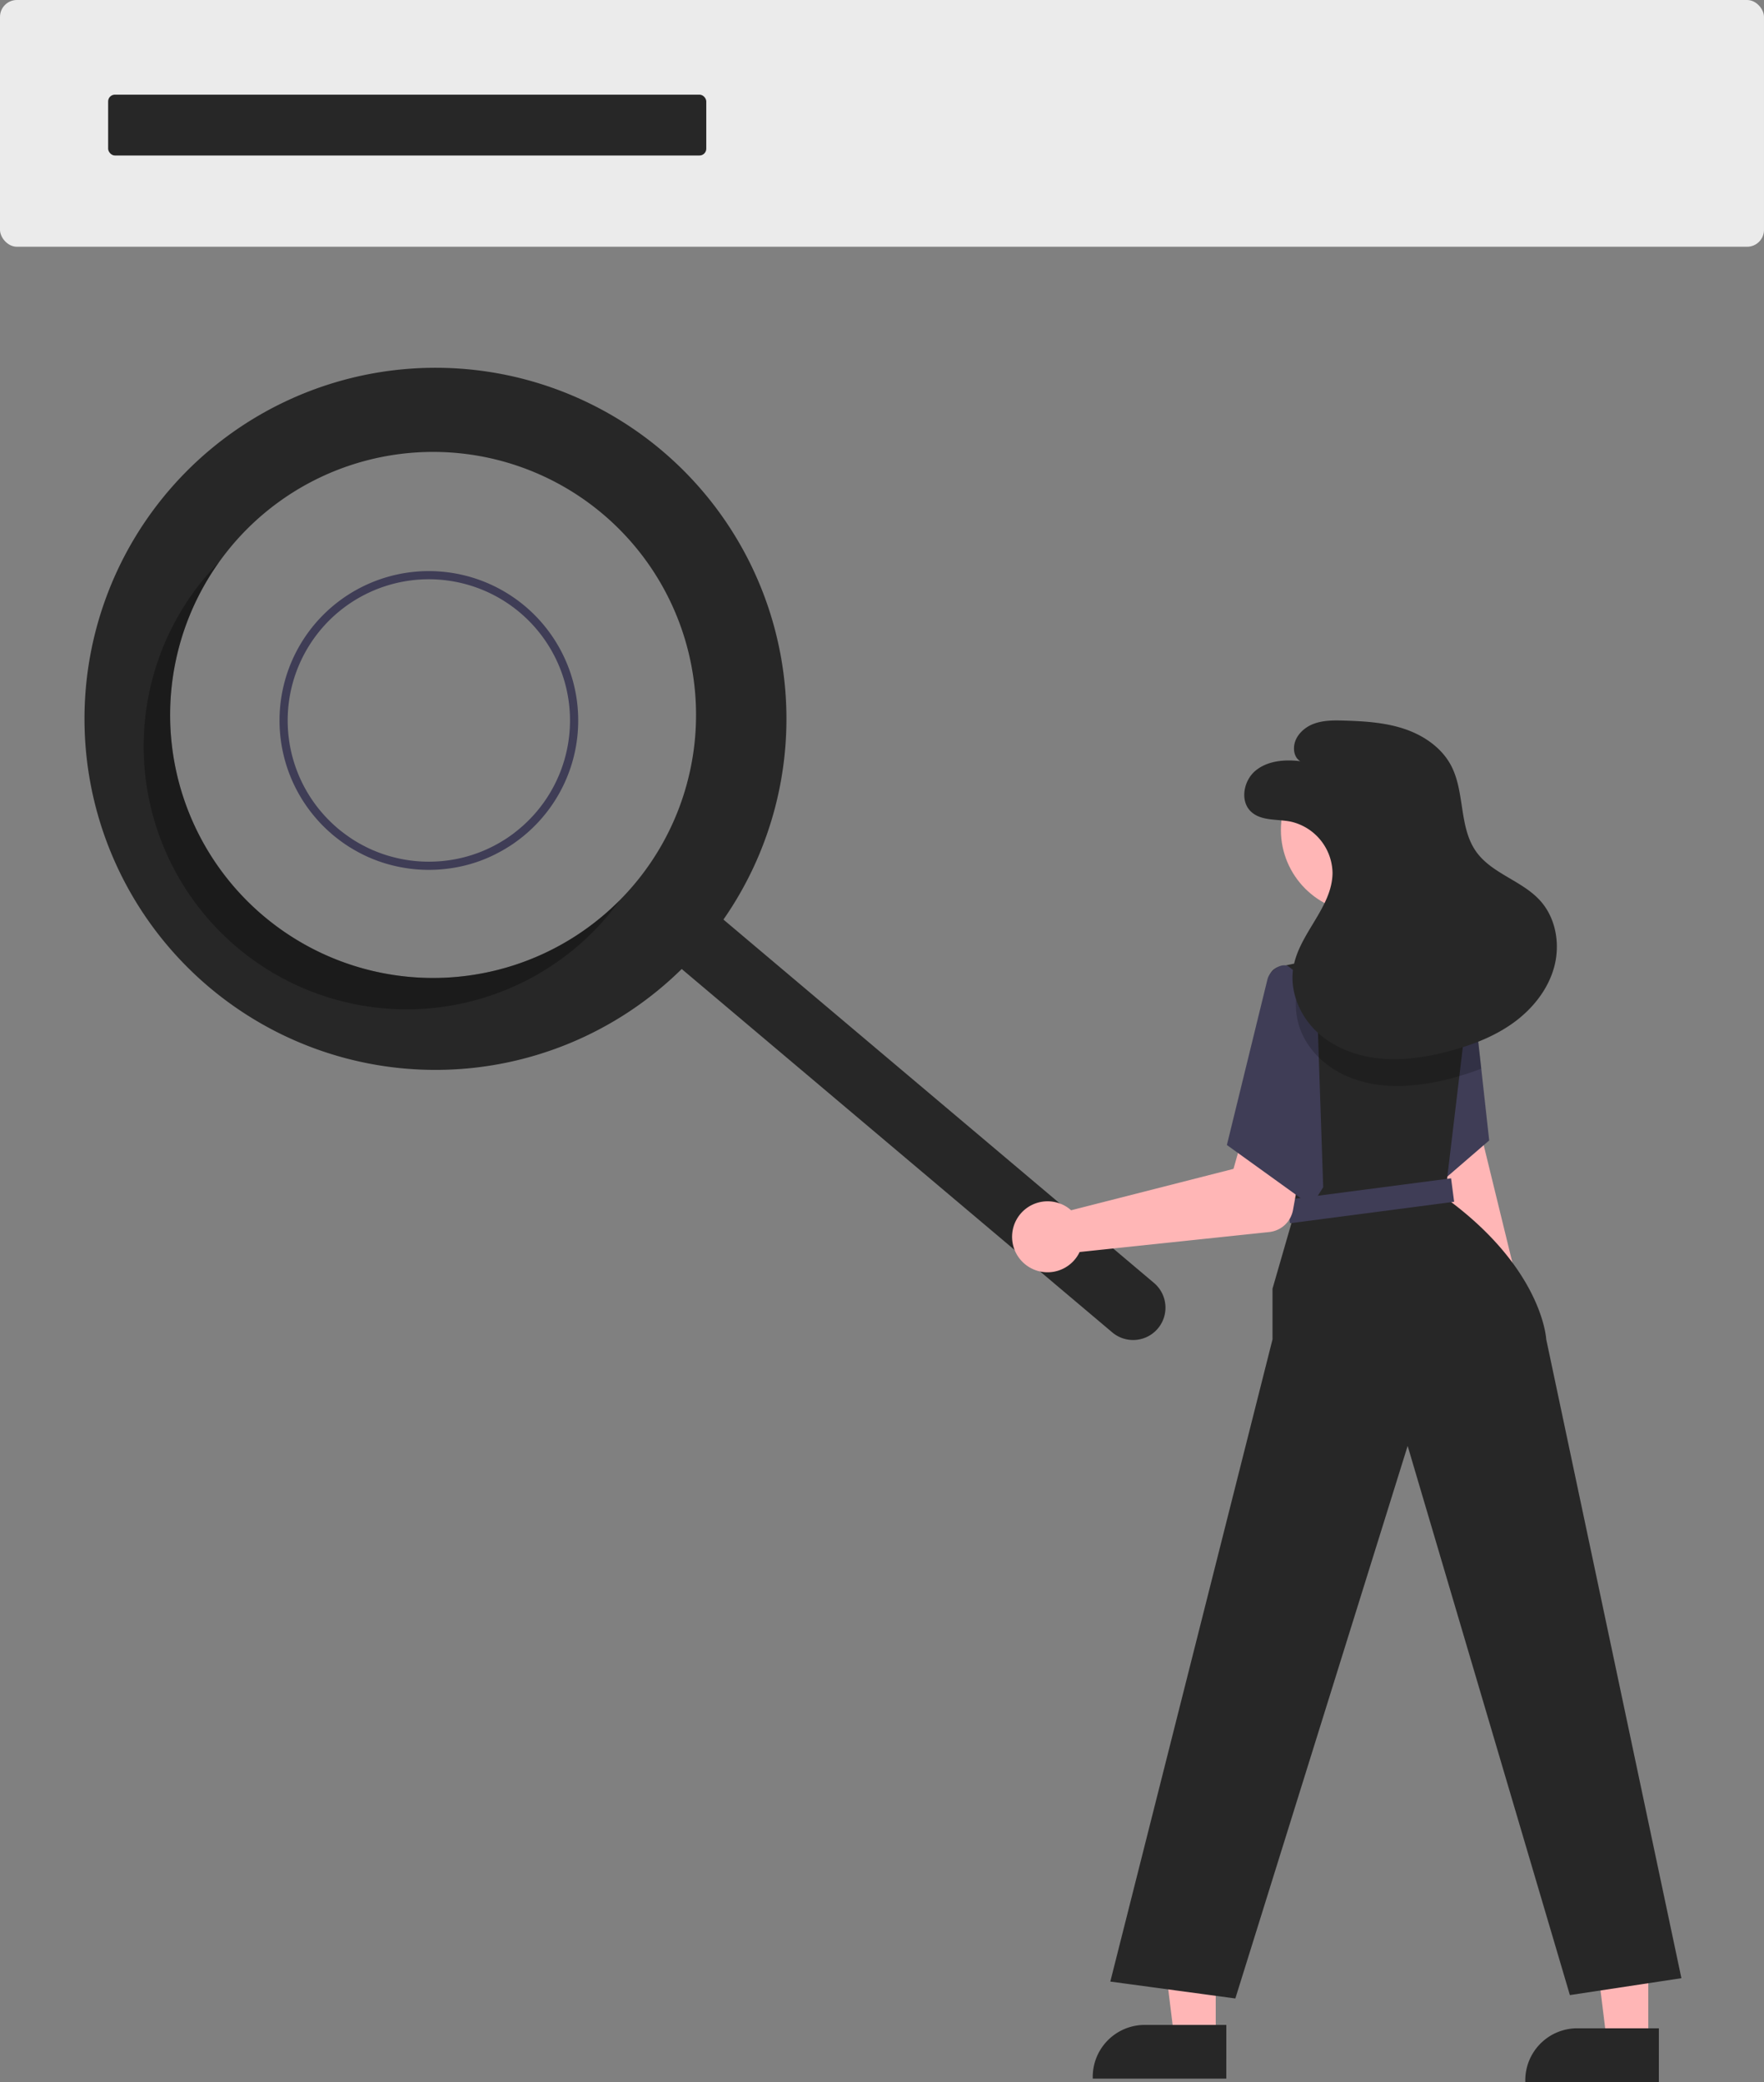 <svg xmlns="http://www.w3.org/2000/svg" width="522" height="615.958" viewBox="0 0 522 615.958">
  <rect x="0" y="0" width="522" height="615.958" fill="#808080" stroke="none"/>
  <g id="empty-search-state" transform="translate(-384 -120)">
    <rect id="Rectangle_11" data-name="Rectangle 11" width="522" height="73" rx="5" transform="translate(384 120)" fill="#ebebeb"/>
    <rect id="Rectangle_12" data-name="Rectangle 12" width="177" height="18" rx="2" transform="translate(416 148)" fill="#272727"/>
    <g id="undraw_People_search_re_5rre" transform="translate(408.998 77)">
      <path id="Path_12" data-name="Path 12" d="M443.285,359.521a44.193,44.193,0,1,0-76.369,41.98c.4.5.809,1,1.229,1.483.032.032.055.063.087.1a42.934,42.934,0,0,0,3.292,3.4c.3.278.619.563.936.833.6.539,1.222,1.055,1.864,1.547a43.464,43.464,0,0,0,3.919,2.753l.048.024c.88.547,1.777,1.055,2.689,1.539l.373.19c.857.444,1.729.865,2.626,1.253.182.079.381.159.563.238.016.008.024.008.04.016a42.928,42.928,0,0,0,5.569,1.88,44.211,44.211,0,0,0,11.4,1.491c1.4,0,2.792-.063,4.165-.2a44.033,44.033,0,0,0,9.234-1.864c.008,0,.016-.008.024-.008a43.313,43.313,0,0,0,5.545-2.2c.008-.008.024-.008.032-.016.4-.19.793-.4,1.19-.6l.191-.1c.317-.167.634-.333.952-.508.793-.436,1.571-.9,2.34-1.388.214-.127.42-.262.634-.4.7-.46,1.388-.952,2.054-1.452.119-.087.246-.174.365-.27a44.179,44.179,0,0,0,15.009-49.723Zm-16.469,47.8c-.262.206-.531.4-.8.587-.262.2-.524.389-.793.563-.23.167-.46.325-.7.476-.2.135-.4.262-.6.389q-.987.619-2,1.19l-.215.119c-.3.167-.6.325-.9.484-.04.024-.088.04-.127.063l-.048.024c-.381.2-.769.389-1.158.571a38.891,38.891,0,0,1-4.625,1.872c-.206.071-.413.143-.619.206a41.615,41.615,0,0,1-8.742,1.777c-1.3.119-2.618.182-3.943.182a41.21,41.21,0,0,1-10.781-1.412,39.176,39.176,0,0,1-5.291-1.793c-.182-.071-.365-.151-.54-.222-.095-.04-.182-.079-.278-.127-.746-.325-1.483-.682-2.205-1.055l-.349-.182c-.88-.46-1.745-.952-2.586-1.475-.309-.19-.619-.389-.92-.6-.952-.627-1.88-1.3-2.785-2.007-.611-.46-1.2-.952-1.769-1.46-.3-.254-.6-.531-.88-.793a40.352,40.352,0,0,1-3.189-3.3c-.333-.381-.659-.762-.968-1.158a3.024,3.024,0,0,1-.2-.246,41.773,41.773,0,1,1,58,7.322Z" transform="translate(-299.638 -117.897)" fill="#3f3d56"/>
      <path id="Path_18" data-name="Path 18" d="M475.484,296.608A103.863,103.863,0,1,0,481.373,450l127.4,107.5a9.571,9.571,0,0,0,12.359-14.618l-.014-.012-127.4-107.5a103.869,103.869,0,0,0-18.233-138.759Zm-8.213,128.408a77.815,77.815,0,1,1-9.29-109.654h0a77.815,77.815,0,0,1,9.29,109.654Z" transform="translate(-304.638 -120.319)" fill="#272727"/>
      <path id="Path_19" data-name="Path 19" d="M357.617,434.306a77.819,77.819,0,0,1-13.2-104.608q-2.232,2.248-4.315,4.708A77.815,77.815,0,0,0,459.041,434.769q2.078-2.463,3.915-5.046A77.819,77.819,0,0,1,357.617,434.306Z" transform="translate(-304.638 -120.319)" opacity="0.3" style="isolation: isolate"/>
      <path id="Path_20" data-name="Path 20" d="M732.323,561.516a10.743,10.743,0,0,0-3.069-16.184l-23.222-95.049-16.94,5.408,25.076,94.4a10.8,10.8,0,0,0,18.156,11.425Z" transform="translate(-304.638 -120.319)" fill="#ffb6b6"/>
      <path id="Path_21" data-name="Path 21" d="M415.682,380.4l-12.38,10.68-17.32,14.931-7.65-39.14-.8-4.07-.63-3.23L394.452,329l14.63.839,1,.06.02.221.23,2.05,3,26.979.07.651Z" fill="#3f3d56"/>
      <path id="Path_22" data-name="Path 22" d="M334.763,646.074H322.5l-5.833-47.288h18.1Z" fill="#ffb6b6"/>
      <path id="Path_23" data-name="Path 23" d="M642.528,778.277H603v-.5a15.387,15.387,0,0,1,15.385-15.386h24.146Z" transform="translate(-304.638 -120.319)" fill="#272727"/>
      <path id="Path_24" data-name="Path 24" d="M462.763,647.074H450.5l-5.833-47.288h18.1Z" fill="#ffb6b6"/>
      <path id="Path_25" data-name="Path 25" d="M770.528,779.277H731v-.5a15.387,15.387,0,0,1,15.385-15.386h24.146Z" transform="translate(-304.638 -120.319)" fill="#272727"/>
      <path id="Path_26" data-name="Path 26" d="M777.2,748.569l-33,5-48.01-162.48L645.2,754.569l-37-5,48-190v-15l6.5-22.5-.68-6.09-4.73-42.59-2.05-18.47-.133-1.193a4.056,4.056,0,0,1,3.193-4.417h0l15.4-3.24h25.17l14.85,4.09,1.02.28.46.13-.23,1.92-3.48,29.18-.19,1.6-3.36,28.13-.74,6.17c29,21,30,42,30,42Z" transform="translate(-304.638 -120.319)" fill="#272727"/>
      <circle id="Ellipse_6" data-name="Ellipse 6" cx="24.561" cy="24.561" r="24.561" transform="translate(354.044 263.976)" fill="#ffb6b6"/>
      <rect id="Rectangle_10" data-name="Rectangle 10" width="49" height="7" transform="translate(355.816 397.959) rotate(-7.451)" fill="#3f3d56"/>
      <path id="Path_27" data-name="Path 27" d="M595.282,520.371a10.517,10.517,0,0,1,1.316,1.007l48.056-12.251,3.278-11.593,18.143,2.661-3.809,21.088a8,8,0,0,1-7.035,6.534l-56.111,5.909a10.5,10.5,0,1,1-3.839-13.355Z" transform="translate(-304.638 -120.319)" fill="#ffb6b6"/>
      <path id="Path_28" data-name="Path 28" d="M669.2,455.569l-8.5-6.5c-2.3-.872-5.447,1.605-6,4l-12,49,25,18,3.5-5.5Z" transform="translate(-304.638 -120.319)" fill="#3f3d56"/>
      <g id="Group_1" data-name="Group 1" opacity="0.2">
        <path id="Path_29" data-name="Path 29" d="M717.97,479.468a67.685,67.685,0,0,1-6.48,2.2c-.7.21-1.42.41-2.13.6a66.022,66.022,0,0,1-14.34,2.32,45.147,45.147,0,0,1-6.26-.17,35.241,35.241,0,0,1-6.59-1.3l-.22-.06a28.906,28.906,0,0,1-11.95-6.79,23.557,23.557,0,0,1-2.11-2.35,21.239,21.239,0,0,1-4.56-16.53,14.142,14.142,0,0,1,.34-1.57,25.105,25.105,0,0,1,1.49-4.1c.27-.62.57-1.23.89-1.83l11.3-3.82h21.52l14.85,4.09,1,.06.02.22.46.13-.23,1.92Z" transform="translate(-304.638 -120.319)"/>
      </g>
      <path id="Path_30" data-name="Path 30" d="M664.423,388.522c-4.593-.563-9.634-.165-13.214,2.767s-4.736,9.028-1.346,12.178c3,2.789,7.693,2.133,11.713,2.926a15.854,15.854,0,0,1,12.384,15.157c-.06,10.174-9.824,17.879-11.578,27.9-1.2,6.84,1.688,14.038,6.675,18.87s11.843,7.443,18.751,8.15,13.893-.373,20.606-2.148c6.741-1.782,13.378-4.311,19.034-8.388s10.293-9.826,12.109-16.558.512-14.451-4.168-19.62c-5.359-5.919-14.274-7.954-18.91-14.456-5.2-7.288-3.274-17.666-7.479-25.567-2.808-5.275-8.125-8.873-13.792-10.769s-11.719-2.27-17.692-2.453c-3.14-.1-6.375-.129-9.3,1.016s-5.5,3.753-5.648,6.891S664.423,388.522,664.423,388.522Z" transform="translate(-304.638 -120.319)" fill="#272727"/>
    </g>
  </g>
</svg>
